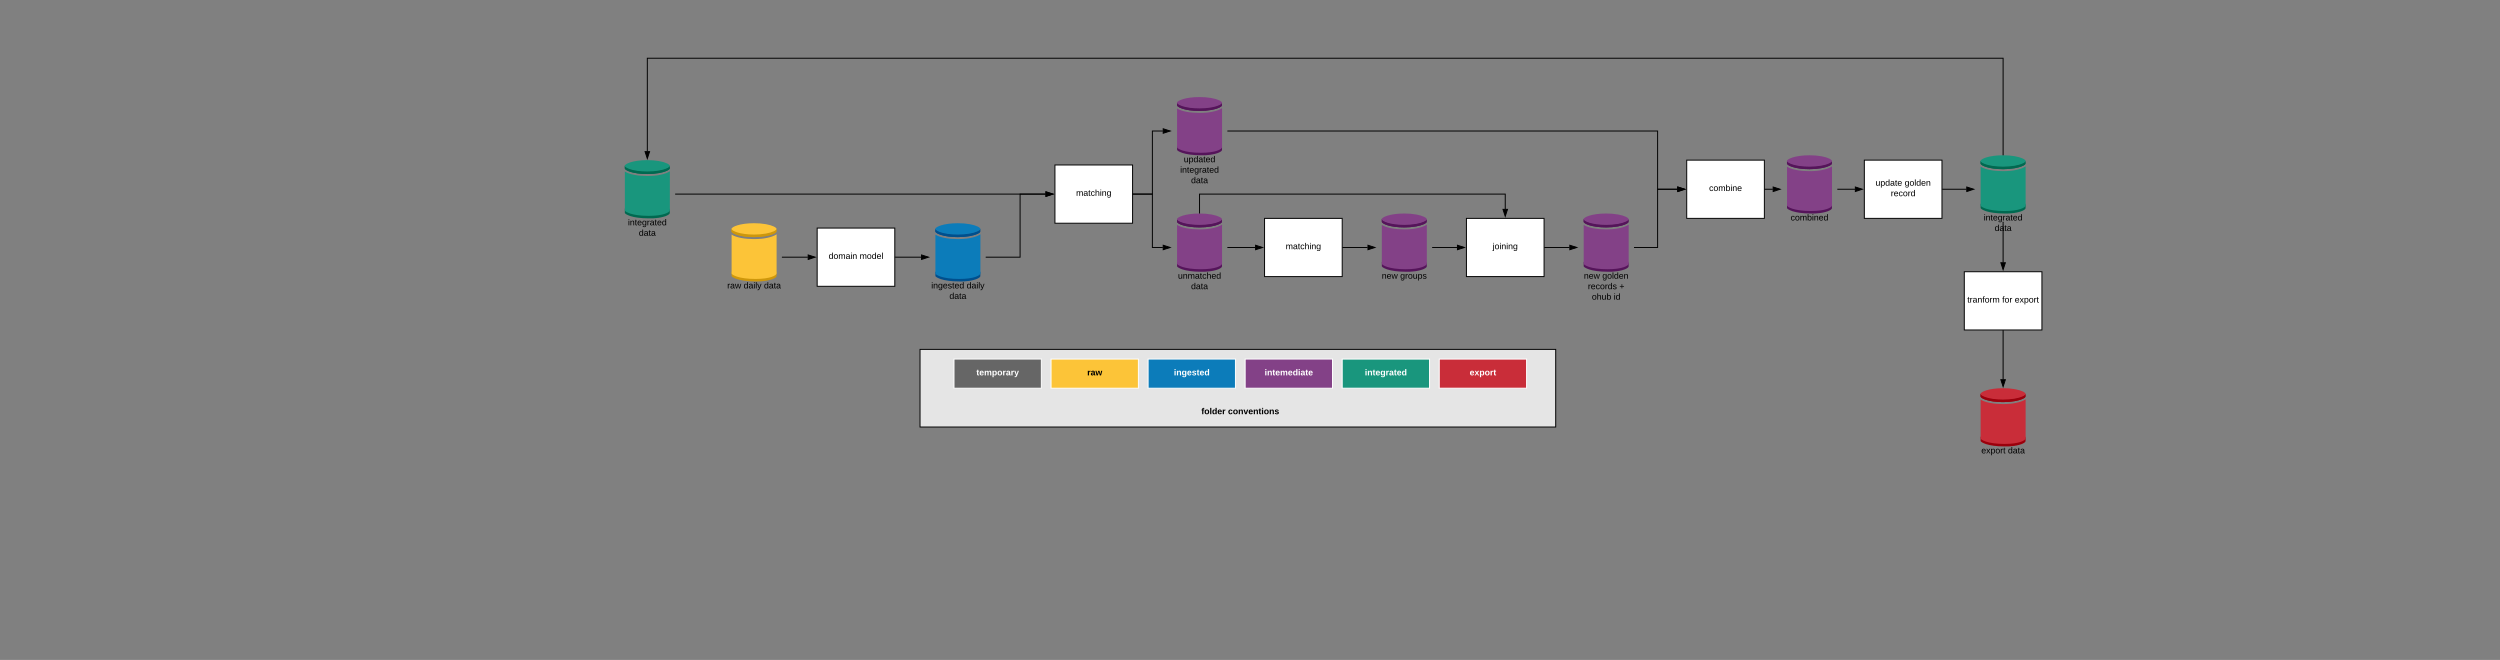 <svg xmlns="http://www.w3.org/2000/svg" xmlns:xlink="http://www.w3.org/1999/xlink" xmlns:lucid="lucid" width="5152" height="1360"><rect width="100%" height="100%" fill="#808080" stroke="none"/><g transform="translate(1696 0)" lucid:page-tab-id="0_0"><path d="M200 720h1310v160H200z" stroke="#000" stroke-width="2" fill="#e5e5e5"/><path d="M-315.77 341v5.92c0 2.7-7.6 7.15-21.96 9.7-8.05 1.38-16.1 2.05-24.26 2.04-29.9 0-46.4-7.74-46.4-11.7V341c0 3.96 16.3 11.7 46.4 11.7 8.62.04 15.84-.54 24.37-2 14.26-2.64 21.86-7 21.86-9.7z" fill="#006950"/><path d="M-304 387.85v5.2c-.8 32.18-27.5 57.55-59.5 56.7-30.98-.88-55.7-25.63-56.5-56.7v-5.2h116z" fill-opacity="0"/><path d="M-316.16 342.1v6c-1.57 2.6-9 6.3-21.6 8.5-7.97 1.4-16.13 2.06-24.3 2.06-29.93 0-46.34-7.74-46.34-11.66v-6c0 3.93 16.32 11.67 46.35 11.67 8.63.1 15.95-.55 24.4-1.97 12.7-2.18 20-5.88 21.68-8.6m.1 87.73c.08-.22.18-.44.18-.77v9.92l-.1.44c-.08.1-.17.32-.26.54v.1l-.28.34-.37.54-.38.44-.65.43-.56.45-.64.55-.74.32-.93.55-.75.43-1.3.55-.74.32c-.73.33-1.47.55-2.3.88l-.84.2-1.85.56-1.2.34-1.76.43-1.4.33-1.94.44-1.57.2-2.14.45-1.77.2-2.4.23-1.77.2-2.87.23-1.87.22-3.24.1h-6.97c-16.87 0-29.57-2.06-38-4.8-6.12-2.17-10.57-4.56-11.04-6.3v-9.5c.46 1.75 4.35 3.93 9.82 6l-.1-.54c13.36 4.14 25.22 5.88 39.22 5.88h6.96l3.33-.1 1.76-.1 2.78-.34 1.76-.1 2.5-.34 1.58-.2 2.3-.34 10.58-2.62c.84-.32 1.67-.54 2.4-.87l2.05-.86.47-.33 1.3-.64.46-.33.92-.54.37-.34.75-.65.27-.2.55-.67v-.43l.37-.87z" fill="#006950"/><path d="M-362 330c8.16-.07 16.3.6 24.37 1.98 14.26 2.55 21.86 7 21.86 9.74 0 2.78-7.6 7.08-21.96 9.65-8.05 1.35-16.1 2.03-24.26 1.98-29.9 0-46.4-7.73-46.4-11.67 0-3.97 16.4-11.68 46.4-11.68z" fill="#19967d"/><path d="M-338.32 360.8c-1.3.27-2.5.36-3.8.64-.65 0-1.3.18-2.05.27l-3.52.38c-.82 0-1.66.18-2.4.18-1.57.1-3.06.2-4.63.28h-.84c-1.85 0-3.7.1-5.65.18h-1.2c-18.36 0-36.9-3.22-45.9-9.28v80.27c.46 1.85 4.9 4.24 11.03 6.36 8.26 2.67 21.06 4.78 37.93 4.78 30.87.1 43.76-7.45 43.76-11.5V352.9c-4.83 3.3-12.62 6.17-22.72 7.9z" fill="#19967d"/><use xlink:href="#a" transform="matrix(1,0,0,1,-420,450) translate(18.05 14.4)"/><use xlink:href="#b" transform="matrix(1,0,0,1,-420,450) translate(40.5 36)"/><path d="M-95.77 471v5.92c0 2.7-7.6 7.15-21.96 9.7-8.05 1.38-16.1 2.05-24.26 2.04-29.9 0-46.4-7.74-46.4-11.7V471c0 3.96 16.3 11.7 46.4 11.7 8.62.04 15.84-.54 24.37-2 14.26-2.64 21.86-7 21.86-9.7z" fill="#ce970b"/><path d="M-84 517.85v5.2c-.8 32.18-27.5 57.55-59.5 56.7-30.98-.88-55.7-25.63-56.5-56.7v-5.2h116z" fill-opacity="0"/><path d="M-96.16 472.1v6c-1.57 2.6-9 6.3-21.6 8.5-7.97 1.4-16.13 2.06-24.3 2.06-29.93 0-46.34-7.74-46.34-11.66v-6c0 3.93 16.32 11.67 46.35 11.67 8.63.1 15.95-.55 24.4-1.97 12.7-2.18 20-5.88 21.68-8.6m.1 87.73c.08-.22.18-.44.18-.77v9.92l-.1.44c-.08.1-.17.32-.26.54v.1l-.28.34-.37.54-.38.44-.65.43-.56.45-.64.55-.74.32-.93.55-.75.43-1.3.55-.74.32c-.73.33-1.47.55-2.3.88l-.84.2-1.85.56-1.2.34-1.76.43-1.4.33-1.94.44-1.57.2-2.14.45-1.77.2-2.4.23-1.77.2-2.87.23-1.87.22-3.24.1h-6.97c-16.87 0-29.57-2.06-38-4.8-6.12-2.17-10.57-4.56-11.04-6.3v-9.5c.46 1.75 4.35 3.93 9.82 6l-.1-.54c13.36 4.14 25.22 5.88 39.22 5.88h6.96l3.33-.1 1.76-.1 2.78-.34 1.76-.1 2.5-.34 1.58-.2 2.3-.34 10.58-2.62c.84-.32 1.67-.54 2.4-.87l2.05-.86.47-.33 1.3-.64.46-.33.92-.54.37-.34.75-.65.27-.2.55-.67v-.43l.37-.87z" fill="#ce970b"/><path d="M-142 460c8.16-.07 16.3.6 24.37 1.98 14.26 2.55 21.86 7 21.86 9.74 0 2.78-7.6 7.08-21.96 9.65-8.05 1.35-16.1 2.03-24.26 1.98-29.9 0-46.4-7.73-46.4-11.67 0-3.97 16.4-11.68 46.4-11.68z" fill="#fcc438"/><path d="M-118.32 490.8c-1.3.27-2.5.36-3.8.64-.65 0-1.3.18-2.05.27l-3.52.38c-.82 0-1.66.18-2.4.18-1.57.1-3.06.2-4.63.28h-.84c-1.85 0-3.7.1-5.65.18h-1.2c-18.36 0-36.9-3.22-45.9-9.28v80.27c.46 1.85 4.9 4.24 11.03 6.36 8.26 2.67 21.06 4.78 37.93 4.78 30.87.1 43.76-7.45 43.76-11.5V482.9c-4.83 3.3-12.62 6.17-22.72 7.9z" fill="#fcc438"/><use xlink:href="#c" transform="matrix(1,0,0,1,-200,580) translate(2.6 14.4)"/><use xlink:href="#d" transform="matrix(1,0,0,1,-200,580) translate(36.5 14.4)"/><use xlink:href="#b" transform="matrix(1,0,0,1,-200,580) translate(78.4 14.4)"/><path d="M-304.64 400h763.42" stroke="#000" stroke-width="2" fill="none"/><path d="M-304.64 401h-.15l.16-1zM473.78 400l-14.26 4.64v-9.28z"/><path d="M477.02 400l-18.5 6v-12zm-16.5 3.26l10.03-3.26-10.03-3.26z"/><path d="M478.02 340h160v120h-160z" stroke="#000" stroke-width="2" fill="#fff"/><use xlink:href="#e" transform="matrix(1,0,0,1,483.02,345) translate(38.55 58.6)"/><path d="M822.25 211v5.92c0 2.7-7.6 7.15-21.96 9.7-8.06 1.38-16.12 2.05-24.27 2.04-29.92 0-46.4-7.74-46.4-11.7V211c0 3.96 16.3 11.7 46.4 11.7 8.6.04 15.83-.54 24.36-2 14.25-2.64 21.85-7 21.85-9.7z" fill="#55145a"/><path d="M834.02 257.85v5.2c-.8 32.18-27.5 57.55-59.5 56.7-30.98-.88-55.7-25.63-56.5-56.7v-5.2h116z" fill-opacity="0"/><path d="M821.86 212.1v6c-1.57 2.6-9 6.3-21.6 8.5-7.97 1.4-16.13 2.06-24.3 2.06-29.93 0-46.34-7.74-46.34-11.66v-6c0 3.93 16.32 11.67 46.35 11.67 8.63.1 15.95-.55 24.4-1.97 12.7-2.18 20-5.88 21.68-8.6m.1 87.73c.08-.22.18-.44.18-.77v9.92l-.1.44c-.1.1-.18.32-.27.54v.1l-.28.34-.37.54-.36.44-.65.43-.57.45-.65.55-.74.32-.93.55-.73.43-1.3.55-.74.32c-.74.33-1.48.55-2.3.88l-.85.2-1.85.56-1.2.34-1.77.43-1.4.33-1.94.44-1.57.2-2.14.45-1.75.2-2.4.23-1.77.2-2.87.23-1.85.22-3.24.1h-6.94c-16.88 0-29.58-2.06-38-4.8-6.13-2.17-10.58-4.56-11.05-6.3v-9.5c.48 1.75 4.37 3.93 9.84 6l-.1-.54c13.36 4.14 25.22 5.88 39.22 5.88h6.96l3.33-.1 1.76-.1 2.8-.34 1.76-.1 2.5-.34 1.58-.2 2.3-.34 10.58-2.62c.84-.32 1.67-.54 2.4-.87l2.05-.86.47-.33 1.3-.64.46-.33.92-.54.38-.34.74-.65.27-.2.57-.67v-.43l.37-.87z" fill="#55145a"/><path d="M776.03 200c8.15-.07 16.3.6 24.36 1.98 14.25 2.55 21.85 7 21.85 9.74 0 2.78-7.6 7.08-21.96 9.65-8.06 1.35-16.12 2.03-24.27 1.98-29.92 0-46.4-7.73-46.4-11.67 0-3.97 16.4-11.68 46.4-11.68z" fill="#834187"/><path d="M799.7 230.8c-1.3.27-2.5.36-3.8.64-.65 0-1.3.18-2.05.27l-3.52.38c-.83 0-1.67.18-2.4.18-1.58.1-3.07.2-4.64.28h-.85c-1.85 0-3.7.1-5.65.18h-1.2c-18.36 0-36.9-3.22-45.9-9.28v80.27c.46 1.85 4.9 4.24 11.03 6.36 8.25 2.67 21.05 4.78 37.92 4.78 30.87.1 43.76-7.45 43.76-11.5V222.9c-4.8 3.3-12.6 6.17-22.7 7.9z" fill="#834187"/><use xlink:href="#f" transform="matrix(1,0,0,1,718.02,320) translate(25.5 14.4)"/><use xlink:href="#g" transform="matrix(1,0,0,1,718.02,320) translate(18.05 36)"/><use xlink:href="#h" transform="matrix(1,0,0,1,718.02,320) translate(40.5 57.6)"/><path d="M822.23 451v5.92c0 2.7-7.6 7.15-21.96 9.7-8.05 1.38-16.1 2.05-24.26 2.04-29.9 0-46.4-7.74-46.4-11.7V451c0 3.96 16.3 11.7 46.4 11.7 8.62.04 15.84-.54 24.37-2 14.26-2.64 21.86-7 21.86-9.7z" fill="#55145a"/><path d="M834 497.85v5.2c-.8 32.18-27.5 57.55-59.5 56.7-30.98-.88-55.7-25.63-56.5-56.7v-5.2h116z" fill-opacity="0"/><path d="M821.84 452.1v6c-1.57 2.6-9 6.3-21.6 8.5-7.97 1.4-16.13 2.06-24.3 2.06-29.93 0-46.34-7.74-46.34-11.66v-6c0 3.93 16.32 11.67 46.35 11.67 8.63.1 15.95-.55 24.4-1.97 12.7-2.18 20-5.88 21.68-8.6m.1 87.73c.08-.22.18-.44.18-.77v9.92l-.1.44c-.08.1-.17.32-.26.54v.1l-.28.34-.37.54-.38.44-.65.43-.56.45-.64.55-.74.32-.93.55-.75.43-1.3.55-.74.32c-.73.33-1.47.55-2.3.88l-.84.2-1.85.56-1.2.34-1.76.43-1.4.33-1.94.44-1.57.2-2.14.45-1.77.2-2.4.23-1.77.2-2.87.23-1.87.22-3.24.1h-6.97c-16.87 0-29.57-2.06-38-4.8-6.12-2.17-10.57-4.56-11.04-6.3v-9.5c.46 1.75 4.35 3.93 9.82 6l-.1-.54c13.36 4.14 25.22 5.88 39.22 5.88h6.96l3.33-.1 1.76-.1 2.78-.34 1.76-.1 2.5-.34 1.58-.2 2.3-.34 10.58-2.62c.84-.32 1.67-.54 2.4-.87l2.05-.86.47-.33 1.3-.64.46-.33.92-.54.37-.34.75-.65.27-.2.55-.67v-.43l.37-.87z" fill="#55145a"/><path d="M776 440c8.16-.07 16.3.6 24.37 1.98 14.26 2.55 21.86 7 21.86 9.74 0 2.78-7.6 7.08-21.96 9.65-8.05 1.35-16.1 2.03-24.26 1.98-29.9 0-46.4-7.73-46.4-11.67C729.6 447.7 746 440 776 440z" fill="#834187"/><path d="M799.68 470.8c-1.3.27-2.5.36-3.8.64-.65 0-1.3.18-2.05.27l-3.52.38c-.82 0-1.66.18-2.4.18-1.57.1-3.06.2-4.63.28h-.84c-1.85 0-3.7.1-5.65.18h-1.2c-18.36 0-36.9-3.22-45.9-9.28v80.27c.46 1.85 4.9 4.24 11.03 6.36 8.26 2.67 21.06 4.78 37.93 4.78 30.87.1 43.76-7.45 43.76-11.5V462.9c-4.83 3.3-12.62 6.17-22.72 7.9z" fill="#834187"/><use xlink:href="#i" transform="matrix(1,0,0,1,718,560) translate(13.525 14.4)"/><use xlink:href="#h" transform="matrix(1,0,0,1,718,560) translate(40.5 36)"/><path d="M639.02 400h39.8V270h21.58" stroke="#000" stroke-width="2" fill="none"/><path d="M639.02 401h-1v-2h1zM715.4 270l-14.27 4.64v-9.28z"/><path d="M718.64 270l-18.5 6v-12zm-16.5 3.26l10.02-3.26-10.03-3.26z"/><path d="M639.02 400h39.8v110h21.56" stroke="#000" stroke-width="2" fill="none"/><path d="M639.02 401h-1v-2h1zM715.38 510l-14.27 4.64v-9.28z"/><path d="M718.62 510l-18.5 6v-12zm-16.5 3.26l10.02-3.26-10.03-3.26z"/><path d="M1326 450h160v120h-160z" stroke="#000" stroke-width="2" fill="#fff"/><use xlink:href="#j" transform="matrix(1,0,0,1,1331,455) translate(49.075 58.6)"/><path d="M1780 330h160v120h-160z" stroke="#000" stroke-width="2" fill="#fff"/><use xlink:href="#k" transform="matrix(1,0,0,1,1785,335) translate(41.05 58.6)"/><path d="M1660.23 451v5.92c0 2.7-7.6 7.15-21.96 9.7-8.05 1.38-16.1 2.05-24.26 2.04-29.9 0-46.4-7.74-46.4-11.7V451c0 3.96 16.3 11.7 46.4 11.7 8.62.04 15.84-.54 24.37-2 14.26-2.64 21.86-7 21.86-9.7z" fill="#55145a"/><path d="M1672 497.85v5.2c-.8 32.18-27.5 57.55-59.5 56.7-30.98-.88-55.7-25.63-56.5-56.7v-5.2h116z" fill-opacity="0"/><path d="M1659.84 452.1v6c-1.57 2.6-9 6.3-21.6 8.5-7.97 1.4-16.13 2.06-24.3 2.06-29.93 0-46.34-7.74-46.34-11.66v-6c0 3.93 16.32 11.67 46.35 11.67 8.63.1 15.95-.55 24.4-1.97 12.7-2.18 20-5.88 21.68-8.6m.1 87.73c.08-.22.18-.44.18-.77v9.92l-.1.44c-.08.1-.17.32-.26.54v.1l-.28.34-.37.54-.38.44-.65.43-.56.45-.64.55-.74.32-.93.55-.75.43-1.3.55-.74.32c-.73.33-1.47.55-2.3.88l-.84.2-1.85.56-1.2.34-1.76.43-1.4.33-1.94.44-1.57.2-2.14.45-1.77.2-2.4.23-1.77.2-2.87.23-1.87.22-3.24.1h-6.97c-16.87 0-29.57-2.06-38-4.8-6.12-2.17-10.57-4.56-11.04-6.3v-9.5c.46 1.75 4.35 3.93 9.82 6l-.1-.54c13.36 4.14 25.22 5.88 39.22 5.88h6.96l3.33-.1 1.76-.1 2.78-.34 1.76-.1 2.5-.34 1.58-.2 2.3-.34 10.58-2.62c.84-.32 1.67-.54 2.4-.87l2.05-.86.47-.33 1.3-.64.46-.33.92-.54.37-.34.75-.65.27-.2.55-.67v-.43l.37-.87z" fill="#55145a"/><path d="M1614 440c8.16-.07 16.3.6 24.37 1.98 14.26 2.55 21.86 7 21.86 9.74 0 2.78-7.6 7.08-21.96 9.65-8.05 1.35-16.1 2.03-24.26 1.98-29.9 0-46.4-7.73-46.4-11.67 0-3.97 16.4-11.68 46.4-11.68z" fill="#834187"/><path d="M1637.68 470.8c-1.3.27-2.5.36-3.8.64-.65 0-1.3.18-2.05.27l-3.52.38c-.82 0-1.66.18-2.4.18-1.57.1-3.06.2-4.63.28h-.84c-1.85 0-3.7.1-5.65.18h-1.2c-18.36 0-36.9-3.22-45.9-9.28v80.27c.46 1.85 4.9 4.24 11.03 6.36 8.26 2.67 21.06 4.78 37.93 4.78 30.87.1 43.76-7.45 43.76-11.5V462.9c-4.83 3.3-12.62 6.17-22.72 7.9z" fill="#834187"/><use xlink:href="#l" transform="matrix(1,0,0,1,1556,560) translate(12.05 14.4)"/><use xlink:href="#m" transform="matrix(1,0,0,1,1556,560) translate(50 14.4)"/><use xlink:href="#n" transform="matrix(1,0,0,1,1556,560) translate(20.3 36)"/><use xlink:href="#o" transform="matrix(1,0,0,1,1556,560) translate(85.2 36)"/><use xlink:href="#p" transform="matrix(1,0,0,1,1556,560) translate(28.525 57.6)"/><use xlink:href="#q" transform="matrix(1,0,0,1,1556,560) translate(73.525 57.6)"/><path d="M1487 510h51.38" stroke="#000" stroke-width="2" fill="none"/><path d="M1487 511h-1v-2h1zM1553.38 510l-14.27 4.64v-9.28z"/><path d="M1556.62 510l-18.5 6v-12zm-16.5 3.26l10.02-3.26-10.03-3.26z"/><path d="M1671.36 510H1720V390h40.76" stroke="#000" stroke-width="2" fill="none"/><path d="M1671.36 511h-.15l.16-1zM1775.76 390l-14.26 4.64v-9.28z"/><path d="M1779 390l-18.5 6v-12zm-16.5 3.26l10.03-3.26-10.03-3.26z"/><path d="M-12 470h160v120H-12z" stroke="#000" stroke-width="2" fill="#fff"/><use xlink:href="#r" transform="matrix(1,0,0,1,-7,475) translate(18.6 58.6)"/><use xlink:href="#s" transform="matrix(1,0,0,1,-7,475) translate(82.5 58.6)"/><path d="M-84.64 530h53.4" stroke="#000" stroke-width="2" fill="none"/><path d="M-84.64 531h-.15l.16-1zM-16.24 530l-14.26 4.64v-9.28z"/><path d="M-13 530l-18.5 6v-12zm-16.5 3.26l10.03-3.26-10.03-3.26z"/><path d="M324.23 471v5.92c0 2.7-7.6 7.15-21.96 9.7-8.05 1.38-16.1 2.05-24.26 2.04-29.9 0-46.4-7.74-46.4-11.7V471c0 3.96 16.3 11.7 46.4 11.7 8.62.04 15.84-.54 24.37-2 14.26-2.64 21.86-7 21.86-9.7z" fill="#004f8d"/><path d="M336 517.85v5.2c-.8 32.18-27.5 57.55-59.5 56.7-30.98-.88-55.7-25.63-56.5-56.7v-5.2h116z" fill-opacity="0"/><path d="M323.84 472.1v6c-1.57 2.6-9 6.3-21.6 8.5-7.97 1.4-16.13 2.06-24.3 2.06-29.93 0-46.34-7.74-46.34-11.66v-6c0 3.93 16.32 11.67 46.35 11.67 8.63.1 15.95-.55 24.4-1.97 12.7-2.18 20-5.88 21.68-8.6m.1 87.73c.08-.22.18-.44.18-.77v9.92l-.1.44c-.08.1-.17.32-.26.54v.1l-.28.34-.37.54-.38.44-.65.43-.56.45-.64.55-.74.32-.93.55-.75.43-1.3.55-.74.32c-.73.33-1.47.55-2.3.88l-.84.2-1.85.56-1.2.34-1.76.43-1.4.33-1.94.44-1.57.2-2.14.45-1.77.2-2.4.23-1.77.2-2.87.23-1.87.22-3.24.1h-6.97c-16.87 0-29.57-2.06-38-4.8-6.12-2.17-10.57-4.56-11.04-6.3v-9.5c.46 1.75 4.35 3.93 9.82 6l-.1-.54c13.36 4.14 25.22 5.88 39.22 5.88h6.96l3.33-.1 1.76-.1 2.78-.34 1.76-.1 2.5-.34 1.58-.2 2.3-.34 10.58-2.62c.84-.32 1.67-.54 2.4-.87l2.05-.86.47-.33 1.3-.64.46-.33.92-.54.37-.34.75-.65.27-.2.55-.67v-.43l.37-.87z" fill="#004f8d"/><path d="M278 460c8.16-.07 16.3.6 24.37 1.98 14.26 2.55 21.86 7 21.86 9.74 0 2.78-7.6 7.08-21.96 9.65-8.05 1.35-16.1 2.03-24.26 1.98-29.9 0-46.4-7.73-46.4-11.67C231.6 467.7 248 460 278 460z" fill="#0c7cba"/><path d="M301.68 490.8c-1.3.27-2.5.36-3.8.64-.65 0-1.3.18-2.05.27l-3.52.38c-.82 0-1.66.18-2.4.18-1.57.1-3.06.2-4.63.28h-.84c-1.85 0-3.7.1-5.65.18h-1.2c-18.36 0-36.9-3.22-45.9-9.28v80.27c.46 1.85 4.9 4.24 11.03 6.36 8.26 2.67 21.06 4.78 37.93 4.78 30.87.1 43.76-7.45 43.76-11.5V482.9c-4.83 3.3-12.62 6.17-22.72 7.9z" fill="#0c7cba"/><use xlink:href="#t" transform="matrix(1,0,0,1,220,580) translate(3.075 14.4)"/><use xlink:href="#u" transform="matrix(1,0,0,1,220,580) translate(76.025 14.4)"/><use xlink:href="#b" transform="matrix(1,0,0,1,220,580) translate(40.5 36)"/><path d="M335.36 530h70.83V400h52.58" stroke="#000" stroke-width="2" fill="none"/><path d="M335.36 531h-.15l.16-1zM473.78 400l-14.26 4.64v-9.28z"/><path d="M477.02 400l-18.5 6v-12zm-16.5 3.26l10.03-3.26-10.03-3.26z"/><path d="M149 530h53.38" stroke="#000" stroke-width="2" fill="none"/><path d="M149 531h-1v-2h1zM217.38 530l-14.27 4.64v-9.28z"/><path d="M220.62 530l-18.5 6v-12zm-16.5 3.26l10.02-3.26-10.03-3.26z"/><path d="M2478.23 331v5.92c0 2.7-7.6 7.15-21.96 9.7-8.05 1.38-16.1 2.05-24.26 2.04-29.9 0-46.4-7.74-46.4-11.7V331c0 3.96 16.3 11.7 46.4 11.7 8.62.04 15.84-.54 24.37-2 14.26-2.64 21.86-7 21.86-9.7z" fill="#006950"/><path d="M2490 377.85v5.2c-.8 32.18-27.5 57.55-59.5 56.7-30.98-.88-55.7-25.63-56.5-56.7v-5.2h116z" fill-opacity="0"/><path d="M2477.84 332.1v6c-1.57 2.6-9 6.3-21.6 8.5-7.97 1.4-16.13 2.06-24.3 2.06-29.93 0-46.34-7.74-46.34-11.66v-6c0 3.93 16.32 11.67 46.35 11.67 8.63.1 15.95-.55 24.4-1.97 12.7-2.18 20-5.88 21.68-8.6m.1 87.73c.08-.22.18-.44.18-.77v9.92l-.1.44c-.08.1-.17.32-.26.54v.1l-.28.34-.37.54-.38.44-.65.43-.56.45-.64.55-.74.32-.93.55-.75.43-1.3.55-.74.32c-.73.33-1.47.55-2.3.88l-.84.2-1.85.56-1.2.34-1.76.43-1.4.33-1.94.44-1.57.2-2.14.45-1.77.2-2.4.23-1.77.2-2.87.23-1.87.22-3.24.1h-6.97c-16.87 0-29.57-2.06-38-4.8-6.12-2.17-10.57-4.56-11.04-6.3v-9.5c.46 1.75 4.35 3.93 9.82 6l-.1-.54c13.36 4.14 25.22 5.88 39.22 5.88h6.96l3.33-.1 1.76-.1 2.78-.34 1.76-.1 2.5-.34 1.58-.2 2.3-.34 10.58-2.62c.84-.32 1.67-.54 2.4-.87l2.05-.86.47-.33 1.3-.64.46-.33.92-.54.37-.34.75-.65.27-.2.55-.67v-.43l.37-.87z" fill="#006950"/><path d="M2432 320c8.16-.07 16.3.6 24.37 1.98 14.26 2.55 21.86 7 21.86 9.74 0 2.78-7.6 7.08-21.96 9.65-8.05 1.35-16.1 2.03-24.26 1.98-29.9 0-46.4-7.73-46.4-11.67 0-3.97 16.4-11.68 46.4-11.68z" fill="#19967d"/><path d="M2455.68 350.8c-1.3.27-2.5.36-3.8.64-.65 0-1.3.18-2.05.27l-3.52.38c-.82 0-1.66.18-2.4.18-1.57.1-3.06.2-4.63.28h-.84c-1.85 0-3.7.1-5.65.18h-1.2c-18.36 0-36.9-3.22-45.9-9.28v80.27c.46 1.85 4.9 4.24 11.03 6.36 8.26 2.67 21.06 4.78 37.93 4.78 30.87.1 43.76-7.45 43.76-11.5V342.9c-4.83 3.3-12.62 6.17-22.72 7.9z" fill="#19967d"/><use xlink:href="#v" transform="matrix(1,0,0,1,2374,440) translate(18.05 14.4)"/><use xlink:href="#h" transform="matrix(1,0,0,1,2374,440) translate(40.5 36)"/><path d="M2432 320V120H-362v191.76" stroke="#000" stroke-width="2" fill="none"/><path d="M2433 320.08l-1-.08h1zm-2-.05V320h1zM-362 326.76l-4.64-14.26h9.28z"/><path d="M-362 330l-6-18.5h12zm-3.26-16.5l3.26 10.03 3.26-10.03z"/><path d="M2352 560h160v120h-160z" stroke="#000" stroke-width="2" fill="#fff"/><use xlink:href="#w" transform="matrix(1,0,0,1,2357,565) translate(1.125 58.6)"/><use xlink:href="#x" transform="matrix(1,0,0,1,2357,565) translate(72.975 58.6)"/><use xlink:href="#y" transform="matrix(1,0,0,1,2357,565) translate(98.925 58.6)"/><path d="M2432 460v80.76" stroke="#000" stroke-width="2" fill="none"/><path d="M2433 460h-2v-3h2zM2432 555.76l-4.64-14.26h9.28z"/><path d="M2432 559l-6-18.5h12zm-3.26-16.5l3.26 10.03 3.26-10.03z"/><path d="M2478.23 811v5.92c0 2.7-7.6 7.15-21.96 9.7-8.05 1.38-16.1 2.05-24.26 2.04-29.9 0-46.4-7.74-46.4-11.7V811c0 3.96 16.3 11.7 46.4 11.7 8.62.04 15.84-.54 24.37-2 14.26-2.64 21.86-7 21.86-9.7z" fill="#9b000c"/><path d="M2490 857.85v5.2c-.8 32.18-27.5 57.55-59.5 56.7-30.98-.88-55.7-25.63-56.5-56.7v-5.2h116z" fill-opacity="0"/><path d="M2477.84 812.1v6c-1.57 2.6-9 6.3-21.6 8.5-7.97 1.4-16.13 2.06-24.3 2.06-29.93 0-46.34-7.74-46.34-11.66v-6c0 3.93 16.32 11.67 46.35 11.67 8.63.1 15.95-.55 24.4-1.97 12.7-2.18 20-5.88 21.68-8.6m.1 87.73c.08-.22.18-.44.18-.77v9.92l-.1.44c-.08.1-.17.32-.26.54v.1l-.28.34-.37.54-.38.44-.65.43-.56.45-.64.55-.74.32-.93.55-.75.43-1.3.55-.74.32c-.73.33-1.47.55-2.3.88l-.84.2-1.85.56-1.2.34-1.76.43-1.4.33-1.94.44-1.57.2-2.14.45-1.77.2-2.4.23-1.77.2-2.87.23-1.87.22-3.24.1h-6.97c-16.87 0-29.57-2.06-38-4.8-6.12-2.17-10.57-4.56-11.04-6.3v-9.5c.46 1.75 4.35 3.93 9.82 6l-.1-.54c13.36 4.14 25.22 5.88 39.22 5.88h6.96l3.33-.1 1.76-.1 2.78-.34 1.76-.1 2.5-.34 1.58-.2 2.3-.34 10.58-2.62c.84-.32 1.67-.54 2.4-.87l2.05-.86.47-.33 1.3-.64.46-.33.92-.54.37-.34.75-.65.27-.2.55-.67v-.43l.37-.87z" fill="#9b000c"/><path d="M2432 800c8.16-.07 16.3.6 24.37 1.98 14.26 2.55 21.86 7 21.86 9.74 0 2.78-7.6 7.08-21.96 9.65-8.05 1.35-16.1 2.03-24.26 1.98-29.9 0-46.4-7.73-46.4-11.67 0-3.97 16.4-11.68 46.4-11.68z" fill="#c92d39"/><path d="M2455.68 830.8c-1.3.27-2.5.36-3.8.64-.65 0-1.3.18-2.05.27l-3.52.38c-.82 0-1.66.18-2.4.18-1.57.1-3.06.2-4.63.28h-.84c-1.85 0-3.7.1-5.65.18h-1.2c-18.36 0-36.9-3.22-45.9-9.28v80.27c.46 1.85 4.9 4.24 11.03 6.36 8.26 2.67 21.06 4.78 37.93 4.78 30.87.1 43.76-7.45 43.76-11.5V822.9c-4.83 3.3-12.62 6.17-22.72 7.9z" fill="#c92d39"/><use xlink:href="#z" transform="matrix(1,0,0,1,2374,920) translate(13.025 14.4)"/><use xlink:href="#h" transform="matrix(1,0,0,1,2374,920) translate(67.975 14.4)"/><path d="M2432 681v100.76" stroke="#000" stroke-width="2" fill="none"/><path d="M2433 681h-2v-1h2zM2432 796.76l-4.64-14.26h9.28z"/><path d="M2432 800l-6-18.5h12zm-3.26-16.5l3.26 10.03 3.26-10.03z"/><path d="M833.38 270H1720v120h40.76" stroke="#000" stroke-width="2" fill="none"/><path d="M833.38 271h-.15l.15-1zM1775.76 390l-14.26 4.64v-9.28z"/><path d="M1779 390l-18.5 6v-12zm-16.5 3.26l10.03-3.26-10.03-3.26z"/><path d="M1070 740h180v60h-180z" stroke="#fff" stroke-width="2" fill="#19967d"/><use xlink:href="#A" transform="matrix(1,0,0,1,1075,745) translate(41.625 28.6)"/><path d="M470 740h180v60H470z" stroke="#fff" stroke-width="2" fill="#fcc438"/><use xlink:href="#B" transform="matrix(1,0,0,1,475,745) translate(69.5 28.6)"/><path d="M670 740h180v60H670z" stroke="#fff" stroke-width="2" fill="#0c7cba"/><use xlink:href="#C" transform="matrix(1,0,0,1,675,745) translate(48.1 28.6)"/><path d="M870 740h180v60H870z" stroke="#fff" stroke-width="2" fill="#834187"/><use xlink:href="#D" transform="matrix(1,0,0,1,875,745) translate(35.1 28.6)"/><path d="M1270 740h180v60h-180z" stroke="#fff" stroke-width="2" fill="#c92d39"/><use xlink:href="#E" transform="matrix(1,0,0,1,1275,745) translate(57.575 28.6)"/><path d="M740 820h240v60H740z" stroke="#000" stroke-opacity="0" stroke-width="2" fill="#fff" fill-opacity="0"/><use xlink:href="#F" transform="matrix(1,0,0,1,745,825) translate(34.725 28.6)"/><use xlink:href="#G" transform="matrix(1,0,0,1,745,825) translate(89.575 28.6)"/><path d="M910 450h160v120H910z" stroke="#000" stroke-width="2" fill="#fff"/><use xlink:href="#e" transform="matrix(1,0,0,1,915,455) translate(38.55 58.6)"/><path d="M1244.23 451v5.92c0 2.7-7.6 7.15-21.96 9.7-8.05 1.38-16.1 2.05-24.26 2.04-29.9 0-46.4-7.74-46.4-11.7V451c0 3.96 16.3 11.7 46.4 11.7 8.62.04 15.84-.54 24.37-2 14.26-2.64 21.86-7 21.86-9.7z" fill="#55145a"/><path d="M1256 497.85v5.2c-.8 32.18-27.5 57.55-59.5 56.7-30.98-.88-55.7-25.63-56.5-56.7v-5.2h116z" fill-opacity="0"/><path d="M1243.84 452.1v6c-1.57 2.6-9 6.3-21.6 8.5-7.97 1.4-16.13 2.06-24.3 2.06-29.93 0-46.34-7.74-46.34-11.66v-6c0 3.93 16.32 11.67 46.35 11.67 8.63.1 15.95-.55 24.4-1.97 12.7-2.18 20-5.88 21.68-8.6m.1 87.73c.08-.22.18-.44.18-.77v9.92l-.1.44c-.08.1-.17.32-.26.54v.1l-.28.34-.37.54-.38.44-.65.43-.56.45-.64.55-.74.32-.93.55-.75.43-1.3.55-.74.32c-.73.33-1.47.55-2.3.88l-.84.2-1.85.56-1.2.34-1.76.43-1.4.33-1.94.44-1.57.2-2.14.45-1.77.2-2.4.23-1.77.2-2.87.23-1.87.22-3.24.1h-6.97c-16.87 0-29.57-2.06-38-4.8-6.12-2.17-10.57-4.56-11.04-6.3v-9.5c.46 1.75 4.35 3.93 9.82 6l-.1-.54c13.36 4.14 25.22 5.88 39.22 5.88h6.96l3.33-.1 1.76-.1 2.78-.34 1.76-.1 2.5-.34 1.58-.2 2.3-.34 10.58-2.62c.84-.32 1.67-.54 2.4-.87l2.05-.86.47-.33 1.3-.64.46-.33.92-.54.37-.34.75-.65.27-.2.55-.67v-.43l.37-.87z" fill="#55145a"/><path d="M1198 440c8.16-.07 16.3.6 24.37 1.98 14.26 2.55 21.86 7 21.86 9.74 0 2.78-7.6 7.08-21.96 9.65-8.05 1.35-16.1 2.03-24.26 1.98-29.9 0-46.4-7.73-46.4-11.67 0-3.97 16.4-11.68 46.4-11.68z" fill="#834187"/><path d="M1221.68 470.8c-1.3.27-2.5.36-3.8.64-.65 0-1.3.18-2.05.27l-3.52.38c-.82 0-1.66.18-2.4.18-1.57.1-3.06.2-4.63.28h-.84c-1.85 0-3.7.1-5.65.18h-1.2c-18.36 0-36.9-3.22-45.9-9.28v80.27c.46 1.85 4.9 4.24 11.03 6.36 8.26 2.67 21.06 4.78 37.93 4.78 30.87.1 43.76-7.45 43.76-11.5V462.9c-4.83 3.3-12.62 6.17-22.72 7.9z" fill="#834187"/><use xlink:href="#H" transform="matrix(1,0,0,1,1140,560) translate(11.55 14.4)"/><use xlink:href="#I" transform="matrix(1,0,0,1,1140,560) translate(49.5 14.4)"/><path d="M833.36 510h57.4" stroke="#000" stroke-width="2" fill="none"/><path d="M833.36 511h-.15l.16-1zM905.76 510l-14.26 4.64v-9.28z"/><path d="M909 510l-18.5 6v-12zm-16.5 3.26l10.03-3.26-10.03-3.26z"/><path d="M1071 510h51.38" stroke="#000" stroke-width="2" fill="none"/><path d="M1071 511h-1v-2h1zM1137.38 510l-14.27 4.64v-9.28z"/><path d="M1140.62 510l-18.5 6v-12zm-16.5 3.26l10.02-3.26-10.03-3.26z"/><path d="M1255.36 510h51.4" stroke="#000" stroke-width="2" fill="none"/><path d="M1255.36 511h-.15l.16-1zM1321.76 510l-14.26 4.64v-9.28z"/><path d="M1325 510l-18.5 6v-12zm-16.5 3.26l10.03-3.26-10.03-3.26z"/><path d="M270 740h180v60H270z" stroke="#fff" stroke-width="2" fill="#666"/><use xlink:href="#J" transform="matrix(1,0,0,1,275,745) translate(41.075 28.6)"/><path d="M776 440v-40h630v30.76" stroke="#000" stroke-width="2" fill="none"/><path d="M777 440.08l-1-.08h1zm-2-.05V440h1zM1406 445.76l-4.64-14.26h9.28z"/><path d="M1406 449l-6-18.5h12zm-3.26-16.5l3.26 10.03 3.26-10.03z"/><path d="M2146 330h160v120h-160z" stroke="#000" stroke-width="2" fill="#fff"/><g><use xlink:href="#K" transform="matrix(1,0,0,1,2151,335) translate(18.025 47.8)"/><use xlink:href="#m" transform="matrix(1,0,0,1,2151,335) translate(78.025 47.8)"/><use xlink:href="#L" transform="matrix(1,0,0,1,2151,335) translate(49.55 69.4)"/></g><path d="M2307 390h49.38" stroke="#000" stroke-width="2" fill="none"/><path d="M2307 391h-1v-2h1zM2371.38 390l-14.27 4.64v-9.28z"/><path d="M2374.62 390l-18.5 6v-12zm-16.5 3.26l10.02-3.26-10.03-3.26z"/><path d="M2079.23 331v5.92c0 2.7-7.6 7.15-21.96 9.7-8.05 1.38-16.1 2.05-24.26 2.04-29.9 0-46.4-7.74-46.4-11.7V331c0 3.96 16.3 11.7 46.4 11.7 8.62.04 15.84-.54 24.37-2 14.26-2.64 21.86-7 21.86-9.7z" fill="#55145a"/><path d="M2091 377.85v5.2c-.8 32.18-27.5 57.55-59.5 56.7-30.98-.88-55.7-25.63-56.5-56.7v-5.2h116z" fill-opacity="0"/><path d="M2078.84 332.1v6c-1.57 2.6-9 6.3-21.6 8.5-7.97 1.4-16.13 2.06-24.3 2.06-29.93 0-46.34-7.74-46.34-11.66v-6c0 3.93 16.32 11.67 46.35 11.67 8.63.1 15.95-.55 24.4-1.97 12.7-2.18 20-5.88 21.68-8.6m.1 87.73c.08-.22.18-.44.18-.77v9.92l-.1.44c-.08.1-.17.32-.26.54v.1l-.28.34-.37.54-.38.44-.65.43-.56.45-.64.55-.74.32-.93.55-.75.43-1.3.55-.74.32c-.73.33-1.47.55-2.3.88l-.84.2-1.85.56-1.2.34-1.76.43-1.4.33-1.94.44-1.57.2-2.14.45-1.77.2-2.4.23-1.77.2-2.87.23-1.87.22-3.24.1h-6.97c-16.87 0-29.57-2.06-38-4.8-6.12-2.17-10.57-4.56-11.04-6.3v-9.5c.46 1.75 4.35 3.93 9.82 6l-.1-.54c13.36 4.14 25.22 5.88 39.22 5.88h6.96l3.33-.1 1.76-.1 2.78-.34 1.76-.1 2.5-.34 1.58-.2 2.3-.34 10.58-2.62c.84-.32 1.67-.54 2.4-.87l2.05-.86.47-.33 1.3-.64.46-.33.92-.54.37-.34.75-.65.27-.2.55-.67v-.43l.37-.87z" fill="#55145a"/><path d="M2033 320c8.16-.07 16.3.6 24.37 1.98 14.26 2.55 21.86 7 21.86 9.74 0 2.78-7.6 7.08-21.96 9.65-8.05 1.35-16.1 2.03-24.26 1.98-29.9 0-46.4-7.73-46.4-11.67 0-3.97 16.4-11.68 46.4-11.68z" fill="#834187"/><path d="M2056.68 350.8c-1.3.27-2.5.36-3.8.64-.65 0-1.3.18-2.05.27l-3.52.38c-.82 0-1.66.18-2.4.18-1.57.1-3.06.2-4.63.28h-.84c-1.85 0-3.7.1-5.65.18h-1.2c-18.36 0-36.9-3.22-45.9-9.28v80.27c.46 1.85 4.9 4.24 11.03 6.36 8.26 2.67 21.06 4.78 37.93 4.78 30.87.1 43.76-7.45 43.76-11.5V342.9c-4.83 3.3-12.62 6.17-22.72 7.9z" fill="#834187"/><g><use xlink:href="#M" transform="matrix(1,0,0,1,1975,440) translate(19.05 14.4)"/></g><path d="M1941 390h16.38" stroke="#000" stroke-width="2" fill="none"/><path d="M1941 391h-1v-2h1zM1972.38 390l-14.27 4.64v-9.28z"/><path d="M1975.62 390l-18.5 6v-12zm-16.5 3.26l10.02-3.26-10.03-3.26z"/><path d="M2090.36 390h36.4" stroke="#000" stroke-width="2" fill="none"/><path d="M2090.36 391h-.15l.16-1zM2141.76 390l-14.26 4.64v-9.28z"/><path d="M2145 390l-18.5 6v-12zm-16.5 3.26l10.03-3.26-10.03-3.26z"/><defs><path d="M24-231v-30h32v30H24zM24 0v-190h32V0H24" id="N"/><path d="M117-194c89-4 53 116 60 194h-32v-121c0-31-8-49-39-48C34-167 62-67 57 0H25l-1-190h30c1 10-1 24 2 32 11-22 29-35 61-36" id="O"/><path d="M59-47c-2 24 18 29 38 22v24C64 9 27 4 27-40v-127H5v-23h24l9-43h21v43h35v23H59v120" id="P"/><path d="M100-194c63 0 86 42 84 106H49c0 40 14 67 53 68 26 1 43-12 49-29l28 8c-11 28-37 45-77 45C44 4 14-33 15-96c1-61 26-98 85-98zm52 81c6-60-76-77-97-28-3 7-6 17-6 28h103" id="Q"/><path d="M177-190C167-65 218 103 67 71c-23-6-38-20-44-43l32-5c15 47 100 32 89-28v-30C133-14 115 1 83 1 29 1 15-40 15-95c0-56 16-97 71-98 29-1 48 16 59 35 1-10 0-23 2-32h30zM94-22c36 0 50-32 50-73 0-42-14-75-50-75-39 0-46 34-46 75s6 73 46 73" id="R"/><path d="M114-163C36-179 61-72 57 0H25l-1-190h30c1 12-1 29 2 39 6-27 23-49 58-41v29" id="S"/><path d="M141-36C126-15 110 5 73 4 37 3 15-17 15-53c-1-64 63-63 125-63 3-35-9-54-41-54-24 1-41 7-42 31l-33-3c5-37 33-52 76-52 45 0 72 20 72 64v82c-1 20 7 32 28 27v20c-31 9-61-2-59-35zM48-53c0 20 12 33 32 33 41-3 63-29 60-74-43 2-92-5-92 41" id="T"/><path d="M85-194c31 0 48 13 60 33l-1-100h32l1 261h-30c-2-10 0-23-3-31C134-8 116 4 85 4 32 4 16-35 15-94c0-66 23-100 70-100zm9 24c-40 0-46 34-46 75 0 40 6 74 45 74 42 0 51-32 51-76 0-42-9-74-50-73" id="U"/><g id="a"><use transform="matrix(0.05,0,0,0.05,0,0)" xlink:href="#N"/><use transform="matrix(0.05,0,0,0.05,3.95,0)" xlink:href="#O"/><use transform="matrix(0.05,0,0,0.05,13.95,0)" xlink:href="#P"/><use transform="matrix(0.05,0,0,0.05,18.95,0)" xlink:href="#Q"/><use transform="matrix(0.05,0,0,0.05,28.95,0)" xlink:href="#R"/><use transform="matrix(0.05,0,0,0.05,38.95,0)" xlink:href="#S"/><use transform="matrix(0.05,0,0,0.05,44.9,0)" xlink:href="#T"/><use transform="matrix(0.05,0,0,0.05,54.9,0)" xlink:href="#P"/><use transform="matrix(0.05,0,0,0.05,59.9,0)" xlink:href="#Q"/><use transform="matrix(0.05,0,0,0.05,69.9,0)" xlink:href="#U"/></g><g id="b"><use transform="matrix(0.05,0,0,0.05,0,0)" xlink:href="#U"/><use transform="matrix(0.05,0,0,0.05,10,0)" xlink:href="#T"/><use transform="matrix(0.05,0,0,0.05,20,0)" xlink:href="#P"/><use transform="matrix(0.05,0,0,0.05,25,0)" xlink:href="#T"/></g><path d="M206 0h-36l-40-164L89 0H53L-1-190h32L70-26l43-164h34l41 164 42-164h31" id="V"/><g id="c"><use transform="matrix(0.05,0,0,0.05,0,0)" xlink:href="#S"/><use transform="matrix(0.05,0,0,0.05,5.95,0)" xlink:href="#T"/><use transform="matrix(0.05,0,0,0.05,15.95,0)" xlink:href="#V"/></g><path d="M24 0v-261h32V0H24" id="W"/><path d="M179-190L93 31C79 59 56 82 12 73V49c39 6 53-20 64-50L1-190h34L92-34l54-156h33" id="X"/><g id="d"><use transform="matrix(0.05,0,0,0.05,0,0)" xlink:href="#U"/><use transform="matrix(0.05,0,0,0.05,10,0)" xlink:href="#T"/><use transform="matrix(0.05,0,0,0.05,20,0)" xlink:href="#N"/><use transform="matrix(0.05,0,0,0.05,23.95,0)" xlink:href="#W"/><use transform="matrix(0.05,0,0,0.05,27.9,0)" xlink:href="#X"/></g><path d="M210-169c-67 3-38 105-44 169h-31v-121c0-29-5-50-35-48C34-165 62-65 56 0H25l-1-190h30c1 10-1 24 2 32 10-44 99-50 107 0 11-21 27-35 58-36 85-2 47 119 55 194h-31v-121c0-29-5-49-35-48" id="Y"/><path d="M96-169c-40 0-48 33-48 73s9 75 48 75c24 0 41-14 43-38l32 2c-6 37-31 61-74 61-59 0-76-41-82-99-10-93 101-131 147-64 4 7 5 14 7 22l-32 3c-4-21-16-35-41-35" id="Z"/><path d="M106-169C34-169 62-67 57 0H25v-261h32l-1 103c12-21 28-36 61-36 89 0 53 116 60 194h-32v-121c2-32-8-49-39-48" id="aa"/><g id="e"><use transform="matrix(0.05,0,0,0.05,0,0)" xlink:href="#Y"/><use transform="matrix(0.05,0,0,0.05,14.95,0)" xlink:href="#T"/><use transform="matrix(0.05,0,0,0.05,24.95,0)" xlink:href="#P"/><use transform="matrix(0.05,0,0,0.05,29.95,0)" xlink:href="#Z"/><use transform="matrix(0.05,0,0,0.05,38.95,0)" xlink:href="#aa"/><use transform="matrix(0.05,0,0,0.05,48.95,0)" xlink:href="#N"/><use transform="matrix(0.05,0,0,0.05,52.9,0)" xlink:href="#O"/><use transform="matrix(0.05,0,0,0.05,62.9,0)" xlink:href="#R"/></g><path d="M84 4C-5 8 30-112 23-190h32v120c0 31 7 50 39 49 72-2 45-101 50-169h31l1 190h-30c-1-10 1-25-2-33-11 22-28 36-60 37" id="ab"/><path d="M115-194c55 1 70 41 70 98S169 2 115 4C84 4 66-9 55-30l1 105H24l-1-265h31l2 30c10-21 28-34 59-34zm-8 174c40 0 45-34 45-75s-6-73-45-74c-42 0-51 32-51 76 0 43 10 73 51 73" id="ac"/><g id="f"><use transform="matrix(0.05,0,0,0.05,0,0)" xlink:href="#ab"/><use transform="matrix(0.05,0,0,0.05,10,0)" xlink:href="#ac"/><use transform="matrix(0.05,0,0,0.05,20,0)" xlink:href="#U"/><use transform="matrix(0.05,0,0,0.05,30,0)" xlink:href="#T"/><use transform="matrix(0.05,0,0,0.05,40,0)" xlink:href="#P"/><use transform="matrix(0.05,0,0,0.05,45,0)" xlink:href="#Q"/><use transform="matrix(0.05,0,0,0.05,55,0)" xlink:href="#U"/></g><g id="g"><use transform="matrix(0.05,0,0,0.05,0,0)" xlink:href="#N"/><use transform="matrix(0.05,0,0,0.05,3.95,0)" xlink:href="#O"/><use transform="matrix(0.05,0,0,0.05,13.95,0)" xlink:href="#P"/><use transform="matrix(0.05,0,0,0.05,18.95,0)" xlink:href="#Q"/><use transform="matrix(0.05,0,0,0.05,28.95,0)" xlink:href="#R"/><use transform="matrix(0.05,0,0,0.05,38.95,0)" xlink:href="#S"/><use transform="matrix(0.05,0,0,0.05,44.9,0)" xlink:href="#T"/><use transform="matrix(0.05,0,0,0.05,54.9,0)" xlink:href="#P"/><use transform="matrix(0.05,0,0,0.05,59.9,0)" xlink:href="#Q"/><use transform="matrix(0.05,0,0,0.05,69.9,0)" xlink:href="#U"/></g><g id="h"><use transform="matrix(0.05,0,0,0.05,0,0)" xlink:href="#U"/><use transform="matrix(0.05,0,0,0.05,10,0)" xlink:href="#T"/><use transform="matrix(0.05,0,0,0.05,20,0)" xlink:href="#P"/><use transform="matrix(0.05,0,0,0.05,25,0)" xlink:href="#T"/></g><g id="i"><use transform="matrix(0.05,0,0,0.05,0,0)" xlink:href="#ab"/><use transform="matrix(0.05,0,0,0.05,10,0)" xlink:href="#O"/><use transform="matrix(0.05,0,0,0.05,20,0)" xlink:href="#Y"/><use transform="matrix(0.05,0,0,0.05,34.95,0)" xlink:href="#T"/><use transform="matrix(0.05,0,0,0.05,44.95,0)" xlink:href="#P"/><use transform="matrix(0.05,0,0,0.05,49.95,0)" xlink:href="#Z"/><use transform="matrix(0.05,0,0,0.05,58.95,0)" xlink:href="#aa"/><use transform="matrix(0.05,0,0,0.05,68.95,0)" xlink:href="#Q"/><use transform="matrix(0.05,0,0,0.05,78.95,0)" xlink:href="#U"/></g><path d="M24-231v-30h32v30H24zM-9 49c24 4 33-6 33-30v-209h32V24c2 40-23 58-65 49V49" id="ad"/><path d="M100-194c62-1 85 37 85 99 1 63-27 99-86 99S16-35 15-95c0-66 28-99 85-99zM99-20c44 1 53-31 53-75 0-43-8-75-51-75s-53 32-53 75 10 74 51 75" id="ae"/><g id="j"><use transform="matrix(0.05,0,0,0.05,0,0)" xlink:href="#ad"/><use transform="matrix(0.05,0,0,0.05,3.95,0)" xlink:href="#ae"/><use transform="matrix(0.05,0,0,0.05,13.95,0)" xlink:href="#N"/><use transform="matrix(0.05,0,0,0.05,17.9,0)" xlink:href="#O"/><use transform="matrix(0.05,0,0,0.05,27.9,0)" xlink:href="#N"/><use transform="matrix(0.05,0,0,0.05,31.85,0)" xlink:href="#O"/><use transform="matrix(0.05,0,0,0.05,41.85,0)" xlink:href="#R"/></g><path d="M115-194c53 0 69 39 70 98 0 66-23 100-70 100C84 3 66-7 56-30L54 0H23l1-261h32v101c10-23 28-34 59-34zm-8 174c40 0 45-34 45-75 0-40-5-75-45-74-42 0-51 32-51 76 0 43 10 73 51 73" id="af"/><g id="k"><use transform="matrix(0.05,0,0,0.05,0,0)" xlink:href="#Z"/><use transform="matrix(0.05,0,0,0.05,9,0)" xlink:href="#ae"/><use transform="matrix(0.05,0,0,0.05,19,0)" xlink:href="#Y"/><use transform="matrix(0.05,0,0,0.05,33.95,0)" xlink:href="#af"/><use transform="matrix(0.05,0,0,0.05,43.95,0)" xlink:href="#N"/><use transform="matrix(0.05,0,0,0.05,47.9,0)" xlink:href="#O"/><use transform="matrix(0.05,0,0,0.05,57.9,0)" xlink:href="#Q"/></g><g id="l"><use transform="matrix(0.05,0,0,0.05,0,0)" xlink:href="#O"/><use transform="matrix(0.05,0,0,0.05,10,0)" xlink:href="#Q"/><use transform="matrix(0.05,0,0,0.05,20,0)" xlink:href="#V"/></g><g id="m"><use transform="matrix(0.05,0,0,0.05,0,0)" xlink:href="#R"/><use transform="matrix(0.05,0,0,0.05,10,0)" xlink:href="#ae"/><use transform="matrix(0.05,0,0,0.05,20,0)" xlink:href="#W"/><use transform="matrix(0.05,0,0,0.05,23.95,0)" xlink:href="#U"/><use transform="matrix(0.05,0,0,0.05,33.95,0)" xlink:href="#Q"/><use transform="matrix(0.05,0,0,0.05,43.95,0)" xlink:href="#O"/></g><path d="M135-143c-3-34-86-38-87 0 15 53 115 12 119 90S17 21 10-45l28-5c4 36 97 45 98 0-10-56-113-15-118-90-4-57 82-63 122-42 12 7 21 19 24 35" id="ag"/><g id="n"><use transform="matrix(0.05,0,0,0.05,0,0)" xlink:href="#S"/><use transform="matrix(0.05,0,0,0.05,5.95,0)" xlink:href="#Q"/><use transform="matrix(0.05,0,0,0.05,15.95,0)" xlink:href="#Z"/><use transform="matrix(0.05,0,0,0.05,24.95,0)" xlink:href="#ae"/><use transform="matrix(0.05,0,0,0.05,34.95,0)" xlink:href="#S"/><use transform="matrix(0.05,0,0,0.05,40.9,0)" xlink:href="#U"/><use transform="matrix(0.05,0,0,0.05,50.9,0)" xlink:href="#ag"/></g><path d="M118-107v75H92v-75H18v-26h74v-75h26v75h74v26h-74" id="ah"/><use transform="matrix(0.05,0,0,0.05,0,0)" xlink:href="#ah" id="o"/><g id="p"><use transform="matrix(0.05,0,0,0.05,0,0)" xlink:href="#ae"/><use transform="matrix(0.05,0,0,0.05,10,0)" xlink:href="#aa"/><use transform="matrix(0.05,0,0,0.05,20,0)" xlink:href="#ab"/><use transform="matrix(0.05,0,0,0.05,30,0)" xlink:href="#af"/></g><g id="q"><use transform="matrix(0.05,0,0,0.05,0,0)" xlink:href="#N"/><use transform="matrix(0.05,0,0,0.05,3.95,0)" xlink:href="#U"/></g><g id="r"><use transform="matrix(0.05,0,0,0.05,0,0)" xlink:href="#U"/><use transform="matrix(0.05,0,0,0.05,10,0)" xlink:href="#ae"/><use transform="matrix(0.05,0,0,0.05,20,0)" xlink:href="#Y"/><use transform="matrix(0.05,0,0,0.05,34.95,0)" xlink:href="#T"/><use transform="matrix(0.05,0,0,0.05,44.95,0)" xlink:href="#N"/><use transform="matrix(0.05,0,0,0.05,48.9,0)" xlink:href="#O"/></g><g id="s"><use transform="matrix(0.05,0,0,0.05,0,0)" xlink:href="#Y"/><use transform="matrix(0.05,0,0,0.05,14.95,0)" xlink:href="#ae"/><use transform="matrix(0.05,0,0,0.05,24.95,0)" xlink:href="#U"/><use transform="matrix(0.05,0,0,0.05,34.95,0)" xlink:href="#Q"/><use transform="matrix(0.05,0,0,0.05,44.95,0)" xlink:href="#W"/></g><g id="t"><use transform="matrix(0.05,0,0,0.05,0,0)" xlink:href="#N"/><use transform="matrix(0.05,0,0,0.05,3.95,0)" xlink:href="#O"/><use transform="matrix(0.05,0,0,0.05,13.95,0)" xlink:href="#R"/><use transform="matrix(0.05,0,0,0.05,23.95,0)" xlink:href="#Q"/><use transform="matrix(0.05,0,0,0.05,33.95,0)" xlink:href="#ag"/><use transform="matrix(0.05,0,0,0.05,42.95,0)" xlink:href="#P"/><use transform="matrix(0.05,0,0,0.05,47.95,0)" xlink:href="#Q"/><use transform="matrix(0.05,0,0,0.05,57.95,0)" xlink:href="#U"/></g><g id="u"><use transform="matrix(0.05,0,0,0.05,0,0)" xlink:href="#U"/><use transform="matrix(0.05,0,0,0.05,10,0)" xlink:href="#T"/><use transform="matrix(0.05,0,0,0.05,20,0)" xlink:href="#N"/><use transform="matrix(0.05,0,0,0.05,23.95,0)" xlink:href="#W"/><use transform="matrix(0.05,0,0,0.05,27.9,0)" xlink:href="#X"/></g><g id="v"><use transform="matrix(0.05,0,0,0.05,0,0)" xlink:href="#N"/><use transform="matrix(0.05,0,0,0.05,3.95,0)" xlink:href="#O"/><use transform="matrix(0.05,0,0,0.05,13.95,0)" xlink:href="#P"/><use transform="matrix(0.05,0,0,0.05,18.95,0)" xlink:href="#Q"/><use transform="matrix(0.05,0,0,0.05,28.95,0)" xlink:href="#R"/><use transform="matrix(0.05,0,0,0.05,38.95,0)" xlink:href="#S"/><use transform="matrix(0.05,0,0,0.05,44.9,0)" xlink:href="#T"/><use transform="matrix(0.05,0,0,0.05,54.9,0)" xlink:href="#P"/><use transform="matrix(0.05,0,0,0.05,59.9,0)" xlink:href="#Q"/><use transform="matrix(0.05,0,0,0.05,69.9,0)" xlink:href="#U"/></g><path d="M101-234c-31-9-42 10-38 44h38v23H63V0H32v-167H5v-23h27c-7-52 17-82 69-68v24" id="ai"/><g id="w"><use transform="matrix(0.05,0,0,0.05,0,0)" xlink:href="#P"/><use transform="matrix(0.05,0,0,0.05,5,0)" xlink:href="#S"/><use transform="matrix(0.05,0,0,0.05,10.95,0)" xlink:href="#T"/><use transform="matrix(0.05,0,0,0.05,20.95,0)" xlink:href="#O"/><use transform="matrix(0.05,0,0,0.05,30.95,0)" xlink:href="#ai"/><use transform="matrix(0.05,0,0,0.05,35.95,0)" xlink:href="#ae"/><use transform="matrix(0.05,0,0,0.05,45.95,0)" xlink:href="#S"/><use transform="matrix(0.05,0,0,0.05,51.9,0)" xlink:href="#Y"/></g><g id="x"><use transform="matrix(0.05,0,0,0.05,0,0)" xlink:href="#ai"/><use transform="matrix(0.05,0,0,0.05,5,0)" xlink:href="#ae"/><use transform="matrix(0.05,0,0,0.05,15,0)" xlink:href="#S"/></g><path d="M141 0L90-78 38 0H4l68-98-65-92h35l48 74 47-74h35l-64 92 68 98h-35" id="aj"/><g id="y"><use transform="matrix(0.05,0,0,0.05,0,0)" xlink:href="#Q"/><use transform="matrix(0.05,0,0,0.05,10,0)" xlink:href="#aj"/><use transform="matrix(0.05,0,0,0.05,19,0)" xlink:href="#ac"/><use transform="matrix(0.05,0,0,0.05,29,0)" xlink:href="#ae"/><use transform="matrix(0.05,0,0,0.05,39,0)" xlink:href="#S"/><use transform="matrix(0.05,0,0,0.05,44.95,0)" xlink:href="#P"/></g><g id="z"><use transform="matrix(0.05,0,0,0.05,0,0)" xlink:href="#Q"/><use transform="matrix(0.05,0,0,0.05,10,0)" xlink:href="#aj"/><use transform="matrix(0.05,0,0,0.05,19,0)" xlink:href="#ac"/><use transform="matrix(0.05,0,0,0.05,29,0)" xlink:href="#ae"/><use transform="matrix(0.05,0,0,0.05,39,0)" xlink:href="#S"/><use transform="matrix(0.05,0,0,0.05,44.95,0)" xlink:href="#P"/></g><path fill="#fff" d="M25-224v-37h50v37H25zM25 0v-190h50V0H25" id="ak"/><path fill="#fff" d="M135-194c87-1 58 113 63 194h-50c-7-57 23-157-34-157-59 0-34 97-39 157H25l-1-190h47c2 12-1 28 3 38 12-26 28-41 61-42" id="al"/><path fill="#fff" d="M115-3C79 11 28 4 28-45v-112H4v-33h27l15-45h31v45h36v33H77v99c-1 23 16 31 38 25v30" id="am"/><path fill="#fff" d="M185-48c-13 30-37 53-82 52C43 2 14-33 14-96s30-98 90-98c62 0 83 45 84 108H66c0 31 8 55 39 56 18 0 30-7 34-22zm-45-69c5-46-57-63-70-21-2 6-4 13-4 21h74" id="an"/><path fill="#fff" d="M195-6C206 82 75 100 31 46c-4-6-6-13-8-21l49-6c3 16 16 24 34 25 40 0 42-37 40-79-11 22-30 35-61 35-53 0-70-43-70-97 0-56 18-96 73-97 30 0 46 14 59 34l2-30h47zm-90-29c32 0 41-27 41-63 0-35-9-62-40-62-32 0-39 29-40 63 0 36 9 62 39 62" id="ao"/><path fill="#fff" d="M135-150c-39-12-60 13-60 57V0H25l-1-190h47c2 13-1 29 3 40 6-28 27-53 61-41v41" id="ap"/><path fill="#fff" d="M133-34C117-15 103 5 69 4 32 3 11-16 11-54c-1-60 55-63 116-61 1-26-3-47-28-47-18 1-26 9-28 27l-52-2c7-38 36-58 82-57s74 22 75 68l1 82c-1 14 12 18 25 15v27c-30 8-71 5-69-32zm-48 3c29 0 43-24 42-57-32 0-66-3-65 30 0 17 8 27 23 27" id="aq"/><path fill="#fff" d="M88-194c31-1 46 15 58 34l-1-101h50l1 261h-48c-2-10 0-23-3-31C134-8 116 4 84 4 32 4 16-41 15-95c0-56 19-97 73-99zm17 164c33 0 40-30 41-66 1-37-9-64-41-64s-38 30-39 65c0 43 13 65 39 65" id="ar"/><g id="A"><use transform="matrix(0.05,0,0,0.05,0,0)" xlink:href="#ak"/><use transform="matrix(0.05,0,0,0.05,5,0)" xlink:href="#al"/><use transform="matrix(0.05,0,0,0.05,15.95,0)" xlink:href="#am"/><use transform="matrix(0.05,0,0,0.05,21.9,0)" xlink:href="#an"/><use transform="matrix(0.05,0,0,0.05,31.9,0)" xlink:href="#ao"/><use transform="matrix(0.05,0,0,0.05,42.85,0)" xlink:href="#ap"/><use transform="matrix(0.05,0,0,0.05,49.85,0)" xlink:href="#aq"/><use transform="matrix(0.05,0,0,0.05,59.85,0)" xlink:href="#am"/><use transform="matrix(0.05,0,0,0.05,65.8,0)" xlink:href="#an"/><use transform="matrix(0.05,0,0,0.05,75.8,0)" xlink:href="#ar"/></g><path d="M135-150c-39-12-60 13-60 57V0H25l-1-190h47c2 13-1 29 3 40 6-28 27-53 61-41v41" id="as"/><path d="M133-34C117-15 103 5 69 4 32 3 11-16 11-54c-1-60 55-63 116-61 1-26-3-47-28-47-18 1-26 9-28 27l-52-2c7-38 36-58 82-57s74 22 75 68l1 82c-1 14 12 18 25 15v27c-30 8-71 5-69-32zm-48 3c29 0 43-24 42-57-32 0-66-3-65 30 0 17 8 27 23 27" id="at"/><path d="M231 0h-52l-39-155L100 0H48L-1-190h46L77-45c9-52 24-97 36-145h53l37 145 32-145h46" id="au"/><g id="B"><use transform="matrix(0.05,0,0,0.05,0,0)" xlink:href="#as"/><use transform="matrix(0.05,0,0,0.05,7,0)" xlink:href="#at"/><use transform="matrix(0.05,0,0,0.05,17,0)" xlink:href="#au"/></g><path fill="#fff" d="M137-138c1-29-70-34-71-4 15 46 118 7 119 86 1 83-164 76-172 9l43-7c4 19 20 25 44 25 33 8 57-30 24-41C81-84 22-81 20-136c-2-80 154-74 161-7" id="av"/><g id="C"><use transform="matrix(0.05,0,0,0.05,0,0)" xlink:href="#ak"/><use transform="matrix(0.05,0,0,0.05,5,0)" xlink:href="#al"/><use transform="matrix(0.05,0,0,0.05,15.95,0)" xlink:href="#ao"/><use transform="matrix(0.05,0,0,0.05,26.9,0)" xlink:href="#an"/><use transform="matrix(0.05,0,0,0.05,36.9,0)" xlink:href="#av"/><use transform="matrix(0.05,0,0,0.05,46.9,0)" xlink:href="#am"/><use transform="matrix(0.05,0,0,0.05,52.85,0)" xlink:href="#an"/><use transform="matrix(0.05,0,0,0.05,62.85,0)" xlink:href="#ar"/></g><path fill="#fff" d="M220-157c-53 9-28 100-34 157h-49v-107c1-27-5-49-29-50C55-147 81-57 75 0H25l-1-190h47c2 12-1 28 3 38 10-53 101-56 108 0 13-22 24-43 59-42 82 1 51 116 57 194h-49v-107c-1-25-5-48-29-50" id="aw"/><g id="D"><use transform="matrix(0.05,0,0,0.05,0,0)" xlink:href="#ak"/><use transform="matrix(0.05,0,0,0.05,5,0)" xlink:href="#al"/><use transform="matrix(0.05,0,0,0.05,15.95,0)" xlink:href="#am"/><use transform="matrix(0.05,0,0,0.05,21.9,0)" xlink:href="#an"/><use transform="matrix(0.05,0,0,0.05,31.9,0)" xlink:href="#aw"/><use transform="matrix(0.05,0,0,0.05,47.9,0)" xlink:href="#an"/><use transform="matrix(0.05,0,0,0.05,57.9,0)" xlink:href="#ar"/><use transform="matrix(0.05,0,0,0.05,68.85,0)" xlink:href="#ak"/><use transform="matrix(0.05,0,0,0.05,73.85,0)" xlink:href="#aq"/><use transform="matrix(0.05,0,0,0.05,83.85,0)" xlink:href="#am"/><use transform="matrix(0.05,0,0,0.05,89.8,0)" xlink:href="#an"/></g><path fill="#fff" d="M144 0l-44-69L55 0H2l70-98-66-92h53l41 62 40-62h54l-67 91 71 99h-54" id="ax"/><path fill="#fff" d="M135-194c53 0 70 44 70 98 0 56-19 98-73 100-31 1-45-17-59-34 3 33 2 69 2 105H25l-1-265h48c2 10 0 23 3 31 11-24 29-35 60-35zM114-30c33 0 39-31 40-66 0-38-9-64-40-64-56 0-55 130 0 130" id="ay"/><path fill="#fff" d="M110-194c64 0 96 36 96 99 0 64-35 99-97 99-61 0-95-36-95-99 0-62 34-99 96-99zm-1 164c35 0 45-28 45-65 0-40-10-65-43-65-34 0-45 26-45 65 0 36 10 65 43 65" id="az"/><g id="E"><use transform="matrix(0.05,0,0,0.05,0,0)" xlink:href="#an"/><use transform="matrix(0.05,0,0,0.05,10,0)" xlink:href="#ax"/><use transform="matrix(0.05,0,0,0.05,20,0)" xlink:href="#ay"/><use transform="matrix(0.05,0,0,0.05,30.95,0)" xlink:href="#az"/><use transform="matrix(0.05,0,0,0.05,41.9,0)" xlink:href="#ap"/><use transform="matrix(0.05,0,0,0.05,48.9,0)" xlink:href="#am"/></g><path d="M121-226c-27-7-43 5-38 36h38v33H83V0H34v-157H6v-33h28c-9-59 32-81 87-68v32" id="aA"/><path d="M110-194c64 0 96 36 96 99 0 64-35 99-97 99-61 0-95-36-95-99 0-62 34-99 96-99zm-1 164c35 0 45-28 45-65 0-40-10-65-43-65-34 0-45 26-45 65 0 36 10 65 43 65" id="aB"/><path d="M25 0v-261h50V0H25" id="aC"/><path d="M88-194c31-1 46 15 58 34l-1-101h50l1 261h-48c-2-10 0-23-3-31C134-8 116 4 84 4 32 4 16-41 15-95c0-56 19-97 73-99zm17 164c33 0 40-30 41-66 1-37-9-64-41-64s-38 30-39 65c0 43 13 65 39 65" id="aD"/><path d="M185-48c-13 30-37 53-82 52C43 2 14-33 14-96s30-98 90-98c62 0 83 45 84 108H66c0 31 8 55 39 56 18 0 30-7 34-22zm-45-69c5-46-57-63-70-21-2 6-4 13-4 21h74" id="aE"/><g id="F"><use transform="matrix(0.05,0,0,0.05,0,0)" xlink:href="#aA"/><use transform="matrix(0.05,0,0,0.05,5.95,0)" xlink:href="#aB"/><use transform="matrix(0.05,0,0,0.05,16.9,0)" xlink:href="#aC"/><use transform="matrix(0.05,0,0,0.05,21.9,0)" xlink:href="#aD"/><use transform="matrix(0.05,0,0,0.05,32.85,0)" xlink:href="#aE"/><use transform="matrix(0.05,0,0,0.05,42.85,0)" xlink:href="#as"/></g><path d="M190-63c-7 42-38 67-86 67-59 0-84-38-90-98-12-110 154-137 174-36l-49 2c-2-19-15-32-35-32-30 0-35 28-38 64-6 74 65 87 74 30" id="aF"/><path d="M135-194c87-1 58 113 63 194h-50c-7-57 23-157-34-157-59 0-34 97-39 157H25l-1-190h47c2 12-1 28 3 38 12-26 28-41 61-42" id="aG"/><path d="M128 0H69L1-190h53L99-40l48-150h52" id="aH"/><path d="M115-3C79 11 28 4 28-45v-112H4v-33h27l15-45h31v45h36v33H77v99c-1 23 16 31 38 25v30" id="aI"/><path d="M25-224v-37h50v37H25zM25 0v-190h50V0H25" id="aJ"/><path d="M137-138c1-29-70-34-71-4 15 46 118 7 119 86 1 83-164 76-172 9l43-7c4 19 20 25 44 25 33 8 57-30 24-41C81-84 22-81 20-136c-2-80 154-74 161-7" id="aK"/><g id="G"><use transform="matrix(0.05,0,0,0.05,0,0)" xlink:href="#aF"/><use transform="matrix(0.05,0,0,0.05,10,0)" xlink:href="#aB"/><use transform="matrix(0.05,0,0,0.05,20.95,0)" xlink:href="#aG"/><use transform="matrix(0.05,0,0,0.05,31.9,0)" xlink:href="#aH"/><use transform="matrix(0.05,0,0,0.05,41.9,0)" xlink:href="#aE"/><use transform="matrix(0.05,0,0,0.05,51.9,0)" xlink:href="#aG"/><use transform="matrix(0.05,0,0,0.05,62.85,0)" xlink:href="#aI"/><use transform="matrix(0.05,0,0,0.05,68.8,0)" xlink:href="#aJ"/><use transform="matrix(0.05,0,0,0.05,73.8,0)" xlink:href="#aB"/><use transform="matrix(0.05,0,0,0.05,84.75,0)" xlink:href="#aG"/><use transform="matrix(0.05,0,0,0.05,95.7,0)" xlink:href="#aK"/></g><g id="H"><use transform="matrix(0.05,0,0,0.05,0,0)" xlink:href="#O"/><use transform="matrix(0.05,0,0,0.05,10,0)" xlink:href="#Q"/><use transform="matrix(0.05,0,0,0.05,20,0)" xlink:href="#V"/></g><g id="I"><use transform="matrix(0.05,0,0,0.05,0,0)" xlink:href="#R"/><use transform="matrix(0.05,0,0,0.05,10,0)" xlink:href="#S"/><use transform="matrix(0.05,0,0,0.05,15.95,0)" xlink:href="#ae"/><use transform="matrix(0.05,0,0,0.05,25.95,0)" xlink:href="#ab"/><use transform="matrix(0.05,0,0,0.05,35.95,0)" xlink:href="#ac"/><use transform="matrix(0.05,0,0,0.05,45.95,0)" xlink:href="#ag"/></g><path fill="#fff" d="M123 10C108 53 80 86 19 72V37c35 8 53-11 59-39L3-190h52l48 148c12-52 28-100 44-148h51" id="aL"/><g id="J"><use transform="matrix(0.05,0,0,0.05,0,0)" xlink:href="#am"/><use transform="matrix(0.05,0,0,0.05,5.95,0)" xlink:href="#an"/><use transform="matrix(0.05,0,0,0.05,15.95,0)" xlink:href="#aw"/><use transform="matrix(0.05,0,0,0.05,31.95,0)" xlink:href="#ay"/><use transform="matrix(0.05,0,0,0.05,42.9,0)" xlink:href="#az"/><use transform="matrix(0.05,0,0,0.05,53.85,0)" xlink:href="#ap"/><use transform="matrix(0.05,0,0,0.05,60.85,0)" xlink:href="#aq"/><use transform="matrix(0.05,0,0,0.05,70.85,0)" xlink:href="#ap"/><use transform="matrix(0.05,0,0,0.05,77.85,0)" xlink:href="#aL"/></g><g id="K"><use transform="matrix(0.05,0,0,0.05,0,0)" xlink:href="#ab"/><use transform="matrix(0.05,0,0,0.05,10,0)" xlink:href="#ac"/><use transform="matrix(0.05,0,0,0.05,20,0)" xlink:href="#U"/><use transform="matrix(0.05,0,0,0.05,30,0)" xlink:href="#T"/><use transform="matrix(0.05,0,0,0.05,40,0)" xlink:href="#P"/><use transform="matrix(0.05,0,0,0.05,45,0)" xlink:href="#Q"/></g><g id="L"><use transform="matrix(0.05,0,0,0.05,0,0)" xlink:href="#S"/><use transform="matrix(0.05,0,0,0.05,5.95,0)" xlink:href="#Q"/><use transform="matrix(0.05,0,0,0.05,15.95,0)" xlink:href="#Z"/><use transform="matrix(0.05,0,0,0.05,24.95,0)" xlink:href="#ae"/><use transform="matrix(0.05,0,0,0.05,34.95,0)" xlink:href="#S"/><use transform="matrix(0.05,0,0,0.05,40.9,0)" xlink:href="#U"/></g><g id="M"><use transform="matrix(0.05,0,0,0.05,0,0)" xlink:href="#Z"/><use transform="matrix(0.05,0,0,0.05,9,0)" xlink:href="#ae"/><use transform="matrix(0.05,0,0,0.05,19,0)" xlink:href="#Y"/><use transform="matrix(0.05,0,0,0.05,33.95,0)" xlink:href="#af"/><use transform="matrix(0.05,0,0,0.05,43.95,0)" xlink:href="#N"/><use transform="matrix(0.05,0,0,0.05,47.9,0)" xlink:href="#O"/><use transform="matrix(0.05,0,0,0.05,57.9,0)" xlink:href="#Q"/><use transform="matrix(0.05,0,0,0.05,67.9,0)" xlink:href="#U"/></g></defs></g></svg>
